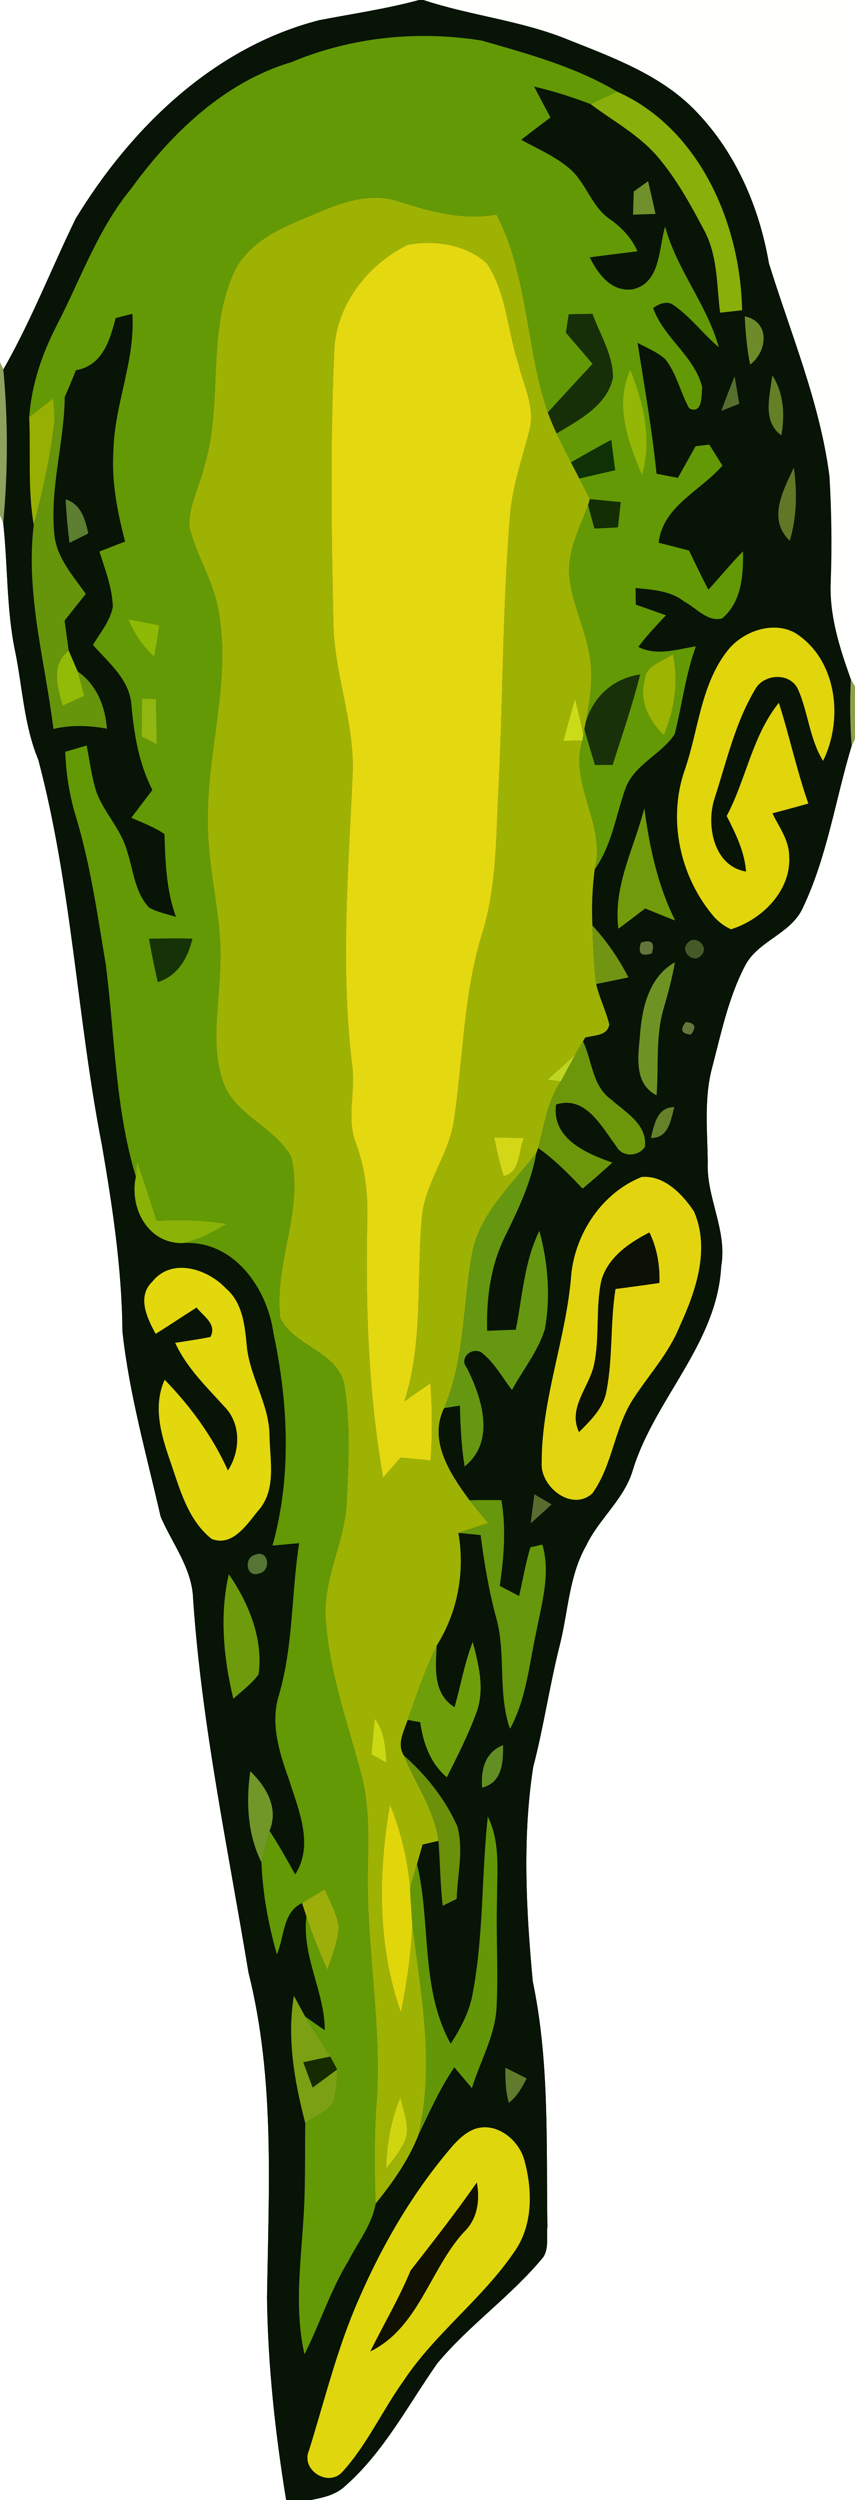 <?xml version="1.0" encoding="UTF-8" ?>
<!DOCTYPE svg PUBLIC "-//W3C//DTD SVG 1.1//EN" "http://www.w3.org/Graphics/SVG/1.1/DTD/svg11.dtd">
<svg width="131pt" height="383pt" viewBox="0 0 131 383" version="1.1" xmlns="http://www.w3.org/2000/svg">
<rect x="0" y="0" width="131" height="383" fill="#333333" stroke="none"/>
<g id="#ffffffff">
<path fill="#ffffff" opacity="1.00" d=" M 0.00 0.00 L 64.20 0.00 C 59.19 1.36 54.05 2.10 48.96 3.08 C 32.77 7.21 20.06 19.58 11.58 33.52 C 7.85 41.19 4.76 49.18 0.51 56.60 L 0.00 55.50 L 0.00 0.00 Z" />
<path fill="#ffffff" opacity="1.00" d=" M 0.00 78.89 L 0.49 80.12 C 1.21 86.63 0.97 93.24 2.30 99.69 C 3.45 105.27 3.66 111.07 5.87 116.40 C 11.01 135.76 11.80 155.91 15.63 175.52 C 17.25 184.94 18.68 194.43 18.76 204.00 C 19.81 213.62 22.47 222.94 24.61 232.34 C 26.38 236.50 29.46 240.28 29.59 245.00 C 30.91 264.26 34.93 283.18 38.07 302.18 C 42.16 318.46 41.16 335.39 40.91 352.01 C 41.04 362.40 42.17 372.75 43.84 383.00 L 0.00 383.00 L 0.00 78.89 Z" />
<path fill="#ffffff" opacity="1.00" d=" M 130.49 114.26 L 131.00 113.18 L 131.00 383.00 L 47.59 383.00 C 49.45 382.64 51.40 382.24 52.83 380.90 C 58.82 375.66 62.50 368.47 67.01 362.05 C 71.93 356.14 78.38 351.71 83.26 345.76 C 84.13 344.36 83.71 342.61 83.87 341.06 C 83.68 328.54 84.21 315.88 81.63 303.55 C 80.62 292.66 80.02 281.58 81.69 270.73 C 83.32 264.49 84.22 258.11 85.81 251.86 C 87.06 246.83 87.19 241.40 89.81 236.79 C 91.80 232.61 95.75 229.60 97.01 225.04 C 100.41 214.21 109.88 205.79 110.50 194.00 C 111.47 188.49 108.21 183.50 108.44 178.04 C 108.38 173.20 107.85 168.26 109.12 163.52 C 110.49 158.29 111.60 152.89 114.10 148.05 C 116.07 144.10 121.17 143.14 123.01 139.07 C 126.75 131.21 127.99 122.53 130.49 114.26 Z" />
</g>
<g id="#071406ff">
<path fill="#071406" opacity="1.00" d=" M 64.20 0.00 L 64.89 0.00 C 72.12 2.39 79.80 3.13 86.89 6.01 C 93.94 8.82 101.46 11.53 106.78 17.19 C 112.80 23.48 116.36 31.82 117.82 40.33 C 121.16 51.12 125.63 61.66 127.09 72.94 C 127.41 78.31 127.48 83.70 127.29 89.07 C 127.04 94.24 128.65 99.25 130.37 104.06 C 130.19 107.46 130.24 110.87 130.49 114.26 C 127.99 122.53 126.75 131.21 123.01 139.07 C 121.17 143.14 116.07 144.10 114.10 148.05 C 111.60 152.89 110.49 158.29 109.12 163.52 C 107.85 168.26 108.38 173.20 108.44 178.04 C 108.21 183.50 111.47 188.49 110.50 194.00 C 109.88 205.79 100.41 214.21 97.01 225.04 C 95.75 229.60 91.80 232.61 89.81 236.79 C 87.19 241.40 87.06 246.83 85.81 251.86 C 84.22 258.11 83.32 264.49 81.69 270.73 C 80.02 281.58 80.62 292.66 81.63 303.55 C 84.21 315.88 83.68 328.54 83.87 341.06 C 83.71 342.61 84.13 344.36 83.26 345.76 C 78.38 351.71 71.93 356.14 67.01 362.05 C 62.50 368.47 58.82 375.66 52.83 380.90 C 51.40 382.24 49.45 382.64 47.59 383.00 L 43.84 383.00 C 42.17 372.75 41.04 362.40 40.91 352.01 C 41.16 335.39 42.16 318.46 38.07 302.18 C 34.93 283.18 30.91 264.26 29.59 245.00 C 29.46 240.28 26.38 236.50 24.61 232.34 C 22.47 222.94 19.81 213.62 18.76 204.00 C 18.68 194.43 17.25 184.94 15.63 175.52 C 11.80 155.91 11.01 135.76 5.87 116.40 C 3.66 111.07 3.45 105.27 2.30 99.69 C 0.97 93.24 1.21 86.63 0.49 80.12 C 1.22 72.31 1.24 64.41 0.51 56.60 C 4.76 49.18 7.85 41.19 11.58 33.52 C 20.06 19.58 32.77 7.21 48.96 3.08 C 54.05 2.10 59.19 1.36 64.20 0.00 M 44.69 9.51 C 34.30 12.60 26.22 20.46 20.00 29.03 C 14.97 35.17 12.36 42.77 8.75 49.74 C 6.47 54.15 4.83 58.92 4.48 63.90 C 4.71 69.41 4.24 74.96 5.17 80.42 C 3.90 90.96 6.91 101.30 8.19 111.67 C 10.89 111.03 13.66 111.12 16.38 111.63 C 16.12 108.19 14.81 104.89 11.90 102.87 C 11.55 102.07 10.86 100.46 10.52 99.66 C 10.32 98.13 10.10 96.60 9.89 95.08 C 10.96 93.71 12.05 92.35 13.14 90.99 C 11.19 88.20 8.68 85.46 8.33 81.92 C 7.59 74.82 9.84 67.87 9.92 60.79 C 10.53 59.44 11.08 58.07 11.64 56.71 C 15.68 56.01 16.83 52.17 17.72 48.72 C 18.36 48.56 19.64 48.23 20.28 48.07 C 20.76 55.24 17.53 61.94 17.38 69.06 C 17.07 73.77 17.99 78.43 19.17 82.97 C 17.86 83.47 16.55 83.98 15.24 84.49 C 16.10 87.26 17.20 90.02 17.29 92.95 C 16.89 95.16 15.36 96.92 14.25 98.80 C 16.64 101.54 19.87 104.09 20.14 108.01 C 20.54 112.49 21.27 116.96 23.35 121.01 C 22.29 122.44 21.20 123.85 20.12 125.28 C 21.85 126.04 23.63 126.70 25.20 127.77 C 25.34 132.06 25.47 136.36 26.96 140.46 C 25.58 140.03 24.13 139.76 22.86 139.05 C 20.63 136.73 20.45 133.33 19.48 130.42 C 18.58 127.12 16.06 124.62 14.82 121.48 C 14.04 119.12 13.76 116.64 13.27 114.22 C 12.45 114.46 10.82 114.93 10.00 115.17 C 10.12 118.58 10.66 121.96 11.67 125.23 C 13.88 132.58 14.94 140.20 16.21 147.75 C 17.60 158.60 17.63 169.72 20.82 180.27 C 19.77 185.04 22.69 190.61 28.06 190.43 C 35.79 189.97 40.93 197.28 41.90 204.21 C 44.16 214.90 44.72 226.17 41.75 236.78 C 43.11 236.65 44.47 236.53 45.84 236.40 C 44.63 244.14 44.96 252.11 42.74 259.68 C 41.37 264.04 42.82 268.54 44.29 272.66 C 45.74 277.25 48.14 282.65 45.23 287.16 C 43.97 284.90 42.70 282.64 41.29 280.47 C 42.75 277.01 40.80 273.74 38.35 271.35 C 37.68 276.05 37.92 280.98 40.06 285.30 C 40.24 290.07 41.12 294.81 42.42 299.40 C 43.57 296.76 43.29 292.93 46.28 291.54 C 46.45 292.05 46.78 293.08 46.95 293.59 C 46.22 299.70 49.74 305.07 49.77 311.03 C 48.76 310.34 47.75 309.64 46.76 308.93 C 46.17 307.88 45.61 306.81 45.03 305.75 C 43.94 312.31 45.13 318.93 46.78 325.28 C 46.71 328.87 46.78 332.46 46.67 336.05 C 46.50 344.25 44.82 352.52 46.65 360.66 C 49.04 355.95 50.62 350.86 53.39 346.35 C 54.85 343.48 57.00 340.81 57.55 337.59 C 60.16 334.36 62.61 330.91 64.13 327.02 C 65.83 323.52 67.40 319.93 69.61 316.70 C 70.51 317.75 71.41 318.83 72.30 319.90 C 73.61 315.63 76.01 311.62 76.10 307.05 C 76.35 301.70 75.98 296.34 76.15 290.99 C 76.13 286.74 76.70 282.24 74.74 278.31 C 73.77 287.30 74.12 296.45 72.43 305.37 C 71.95 308.18 70.59 310.73 69.05 313.10 C 64.38 304.67 66.06 294.64 63.89 285.55 C 64.18 284.56 64.46 283.57 64.74 282.58 C 65.35 282.43 66.57 282.15 67.19 282.01 C 67.43 285.32 67.46 288.65 67.83 291.96 C 68.36 291.70 69.43 291.17 69.97 290.90 C 70.08 287.21 71.06 283.41 70.07 279.78 C 68.21 275.62 65.31 271.96 61.89 268.95 C 60.74 267.17 61.89 265.24 62.46 263.48 C 62.94 263.57 63.91 263.75 64.39 263.83 C 64.83 267.03 65.93 270.13 68.46 272.27 C 70.13 268.94 71.84 265.60 73.09 262.09 C 74.26 258.63 73.33 254.95 72.43 251.55 C 71.17 254.78 70.59 258.21 69.65 261.54 C 66.32 259.50 66.72 255.45 66.92 252.08 C 70.15 246.92 71.25 240.82 70.23 234.83 C 71.37 234.94 72.50 235.05 73.64 235.17 C 74.20 239.45 74.90 243.71 76.04 247.88 C 77.57 253.43 76.23 259.35 78.14 264.84 C 80.63 260.30 81.06 255.08 82.14 250.11 C 82.98 245.69 84.40 241.11 83.10 236.62 C 82.65 236.72 81.73 236.94 81.27 237.04 C 80.53 239.49 80.11 242.02 79.54 244.51 C 78.80 244.12 77.31 243.34 76.57 242.95 C 77.20 238.60 77.57 234.19 76.82 229.82 C 75.19 229.80 73.56 229.80 71.93 229.83 C 69.03 225.87 65.57 220.75 68.04 215.72 C 68.85 215.58 69.66 215.46 70.47 215.33 C 70.54 218.45 70.69 221.57 71.19 224.65 C 75.98 220.82 73.85 214.20 71.55 209.59 C 70.28 208.09 72.18 206.33 73.75 207.17 C 75.72 208.72 76.94 210.98 78.44 212.94 C 80.12 209.85 82.42 207.03 83.48 203.63 C 84.38 198.64 83.96 193.45 82.64 188.57 C 80.31 193.30 80.05 198.63 79.03 203.71 C 77.56 203.76 76.10 203.82 74.64 203.88 C 74.49 198.92 75.17 193.88 77.39 189.39 C 79.40 185.30 81.38 181.15 82.17 176.62 L 82.45 175.86 C 84.97 177.64 87.14 179.85 89.26 182.09 C 90.81 180.80 92.33 179.47 93.81 178.11 C 89.79 176.69 84.48 174.42 85.20 169.21 C 89.72 167.73 92.23 172.68 94.46 175.65 C 95.36 177.32 97.79 177.20 98.81 175.71 C 99.22 172.23 95.81 170.40 93.60 168.41 C 90.73 166.37 90.74 162.48 89.32 159.53 C 89.41 159.39 89.58 159.10 89.66 158.96 C 91.02 158.54 93.05 158.76 93.35 156.94 C 92.83 154.82 91.83 152.87 91.34 150.75 C 92.98 150.41 94.63 150.08 96.28 149.73 C 94.80 146.85 92.96 144.17 90.77 141.79 C 90.62 138.91 90.75 136.03 91.12 133.17 C 93.74 129.51 94.34 124.99 95.81 120.84 C 97.14 117.11 101.28 115.64 103.37 112.47 C 104.50 108.00 105.03 103.38 106.62 99.02 C 103.72 99.48 100.61 100.54 97.80 99.11 C 99.07 97.38 100.57 95.83 102.03 94.26 C 100.49 93.71 98.95 93.17 97.41 92.63 C 97.40 91.99 97.38 90.72 97.37 90.08 C 99.96 90.34 102.73 90.47 104.86 92.18 C 106.70 93.12 108.35 95.30 110.62 94.75 C 113.65 92.23 113.90 88.09 113.84 84.46 C 111.99 86.34 110.33 88.40 108.53 90.34 C 107.50 88.36 106.53 86.35 105.57 84.34 C 104.02 83.93 102.47 83.54 100.92 83.15 C 101.53 77.53 107.36 75.20 110.68 71.32 C 110.01 70.25 109.34 69.18 108.67 68.11 C 108.15 68.17 107.09 68.31 106.57 68.37 C 105.67 69.99 104.77 71.60 103.86 73.21 C 102.77 73.00 101.68 72.79 100.59 72.58 C 99.91 65.85 98.73 59.19 97.68 52.52 C 99.14 53.30 100.73 53.93 101.97 55.07 C 103.70 57.28 104.25 60.14 105.61 62.57 C 107.65 63.52 107.48 60.57 107.58 59.29 C 106.40 54.54 101.67 51.76 100.07 47.19 C 100.96 46.53 102.26 45.99 103.26 46.78 C 105.84 48.58 107.73 51.17 110.13 53.19 C 108.31 46.64 103.68 41.32 101.91 34.72 C 100.90 38.07 101.25 43.37 96.92 44.33 C 93.66 44.75 91.62 41.99 90.36 39.42 C 92.79 39.09 95.23 38.81 97.67 38.49 C 96.75 36.41 95.19 34.79 93.34 33.51 C 90.58 31.56 89.78 27.94 87.22 25.79 C 85.02 23.93 82.35 22.79 79.85 21.42 C 81.33 20.26 82.83 19.13 84.34 18.00 C 83.50 16.43 82.65 14.85 81.84 13.26 C 84.78 13.95 87.67 14.86 90.49 15.95 C 94.00 18.59 97.99 20.71 100.85 24.12 C 103.68 27.46 105.79 31.33 107.84 35.18 C 109.97 39.07 109.80 43.62 110.33 47.90 C 111.45 47.78 112.58 47.65 113.70 47.53 C 113.46 34.29 107.20 19.69 94.57 14.05 C 88.16 10.23 80.92 8.26 73.81 6.22 C 64.06 4.65 53.82 5.67 44.69 9.51 M 97.10 29.34 C 97.06 30.52 97.03 31.70 97.00 32.88 C 97.86 32.85 99.57 32.80 100.43 32.77 C 100.07 31.10 99.69 29.42 99.30 27.76 C 98.75 28.15 97.65 28.94 97.10 29.34 M 114.11 48.47 C 114.23 50.94 114.44 53.42 114.93 55.85 C 117.60 53.85 118.03 49.27 114.11 48.47 M 110.52 62.94 C 111.20 62.67 112.57 62.13 113.26 61.86 C 113.03 60.46 112.80 59.06 112.56 57.66 C 111.84 59.41 111.17 61.17 110.52 62.94 M 118.33 57.49 C 117.99 60.57 116.72 64.48 119.71 66.70 C 120.28 63.53 120.09 60.26 118.33 57.49 M 121.00 82.84 C 122.10 79.20 122.14 75.39 121.63 71.65 C 119.98 75.15 117.56 79.54 121.00 82.84 M 10.06 76.50 C 10.17 78.73 10.37 80.95 10.65 83.16 C 11.37 82.80 12.81 82.08 13.53 81.72 C 13.04 79.55 12.44 77.25 10.06 76.50 M 111.57 99.55 C 107.38 104.77 107.05 111.74 104.95 117.86 C 102.23 125.53 104.19 134.43 109.47 140.53 C 110.19 141.30 111.03 141.92 112.00 142.36 C 116.79 140.88 121.29 136.39 120.91 131.07 C 120.87 128.67 119.35 126.68 118.35 124.60 C 120.18 124.11 122.02 123.62 123.85 123.10 C 122.07 118.03 120.96 112.77 119.33 107.67 C 115.26 112.73 114.33 119.37 111.34 125.01 C 112.71 127.70 114.08 130.45 114.31 133.52 C 109.37 132.72 108.17 126.50 109.45 122.41 C 111.29 116.77 112.60 110.84 115.65 105.70 C 116.94 103.16 121.15 102.93 122.31 105.70 C 123.85 109.22 124.04 113.23 126.11 116.56 C 129.13 110.46 128.34 101.75 122.57 97.47 C 119.21 94.83 114.07 96.46 111.57 99.55 M 98.72 123.83 C 97.17 129.93 93.91 135.78 94.75 142.27 C 96.13 141.25 97.49 140.21 98.85 139.17 C 100.37 139.80 101.90 140.42 103.45 141.02 C 100.75 135.63 99.51 129.76 98.72 123.83 M 98.21 144.40 C 97.68 146.03 98.23 146.59 99.86 146.06 C 100.39 144.43 99.84 143.88 98.21 144.40 M 105.41 144.41 C 104.04 145.64 106.20 147.73 107.41 146.39 C 108.77 145.16 106.62 143.06 105.41 144.41 M 98.10 158.07 C 97.85 161.44 96.92 165.91 100.59 167.79 C 100.95 163.37 100.41 158.83 101.67 154.52 C 102.35 152.18 103.00 149.83 103.40 147.42 C 99.58 149.61 98.46 154.00 98.10 158.07 M 105.08 156.57 C 104.15 157.71 104.40 158.36 105.84 158.50 C 106.77 157.35 106.52 156.71 105.08 156.57 M 99.73 174.33 C 102.43 174.39 102.77 171.61 103.31 169.61 C 100.65 169.62 100.24 172.32 99.73 174.33 M 98.31 180.31 C 92.29 182.72 88.19 188.85 87.53 195.22 C 86.80 204.94 82.98 214.24 83.00 224.03 C 82.70 227.73 87.58 231.63 90.75 228.79 C 93.91 224.40 94.12 218.63 97.12 214.15 C 99.50 210.52 102.51 207.25 104.14 203.17 C 106.62 197.80 108.81 191.39 106.35 185.63 C 104.61 182.96 101.73 180.00 98.31 180.31 M 23.33 196.36 C 20.95 198.65 22.54 201.95 23.85 204.34 C 25.96 203.03 28.02 201.63 30.12 200.31 C 31.17 201.66 33.27 202.82 32.25 204.81 C 30.46 205.19 28.65 205.43 26.84 205.72 C 28.60 209.54 31.64 212.46 34.42 215.53 C 36.97 218.16 36.83 222.33 34.92 225.28 C 32.59 220.08 29.18 215.45 25.23 211.37 C 23.40 215.43 24.68 219.82 26.06 223.78 C 27.53 228.02 28.74 232.83 32.42 235.75 C 35.58 237.02 37.79 233.59 39.50 231.50 C 42.39 228.32 41.37 223.85 41.29 219.97 C 41.27 215.04 38.17 210.84 37.79 205.99 C 37.50 202.93 37.12 199.52 34.62 197.39 C 31.82 194.39 26.30 192.59 23.33 196.36 M 81.88 228.93 C 81.68 230.40 81.49 231.88 81.32 233.37 C 82.39 232.40 83.46 231.45 84.51 230.46 C 83.85 230.08 82.54 229.31 81.88 228.93 M 39.18 238.16 C 37.30 238.51 37.66 241.82 39.72 241.04 C 41.56 240.66 41.21 237.40 39.18 238.16 M 35.06 241.17 C 33.62 247.46 34.26 254.02 35.75 260.24 C 37.08 259.05 38.55 257.96 39.62 256.50 C 40.35 251.03 38.11 245.61 35.06 241.17 M 73.86 273.86 C 76.96 273.09 77.10 269.99 77.08 267.35 C 74.28 268.47 73.69 271.08 73.86 273.86 M 77.43 316.77 C 77.42 318.57 77.46 320.39 77.96 322.13 C 79.25 321.20 79.96 319.76 80.70 318.41 C 79.89 318.00 78.25 317.18 77.43 316.77 M 72.40 326.29 C 71.28 326.80 70.37 327.64 69.54 328.53 C 63.48 335.51 58.74 343.57 55.06 352.03 C 51.72 359.53 49.79 367.54 47.36 375.35 C 46.00 378.38 50.30 381.11 52.47 378.67 C 56.24 374.52 58.55 369.32 61.80 364.78 C 66.66 357.43 73.97 352.14 78.89 344.84 C 81.71 340.76 81.59 335.35 80.29 330.76 C 79.34 327.59 75.72 324.84 72.40 326.29 Z" />
</g>
<g id="#fffffeff">
<path fill="#fffffe" opacity="1.00" d=" M 64.89 0.00 L 131.00 0.00 L 131.00 105.19 L 130.37 104.06 C 128.65 99.25 127.04 94.24 127.29 89.07 C 127.48 83.70 127.41 78.31 127.09 72.94 C 125.63 61.66 121.16 51.12 117.82 40.33 C 116.36 31.82 112.80 23.48 106.78 17.19 C 101.46 11.53 93.94 8.82 86.89 6.01 C 79.80 3.13 72.12 2.39 64.89 0.00 Z" />
</g>
<g id="#639904ff">
<path fill="#639904" opacity="1.00" d=" M 44.69 9.51 C 53.82 5.67 64.06 4.65 73.81 6.22 C 80.92 8.26 88.16 10.23 94.57 14.05 C 93.19 14.65 91.84 15.30 90.49 15.95 C 87.67 14.86 84.78 13.95 81.84 13.26 C 82.65 14.85 83.50 16.43 84.34 18.00 C 82.83 19.13 81.33 20.26 79.85 21.42 C 82.35 22.79 85.02 23.93 87.22 25.79 C 89.78 27.94 90.58 31.56 93.34 33.51 C 95.19 34.79 96.75 36.41 97.67 38.49 C 95.23 38.81 92.79 39.09 90.36 39.42 C 91.62 41.99 93.66 44.75 96.92 44.33 C 101.25 43.37 100.90 38.07 101.91 34.72 C 103.68 41.32 108.31 46.64 110.13 53.19 C 107.73 51.17 105.84 48.58 103.26 46.78 C 102.26 45.99 100.96 46.53 100.07 47.19 C 101.67 51.76 106.40 54.54 107.58 59.29 C 107.48 60.57 107.65 63.52 105.61 62.57 C 104.25 60.14 103.70 57.28 101.97 55.07 C 100.73 53.93 99.14 53.30 97.68 52.52 C 98.73 59.19 99.91 65.85 100.59 72.58 C 101.68 72.79 102.77 73.00 103.86 73.21 C 104.77 71.60 105.67 69.99 106.57 68.37 C 107.09 68.31 108.15 68.17 108.67 68.11 C 109.34 69.18 110.01 70.25 110.68 71.32 C 107.36 75.20 101.53 77.53 100.92 83.15 C 102.47 83.54 104.02 83.93 105.57 84.34 C 106.53 86.35 107.50 88.36 108.53 90.34 C 110.33 88.40 111.99 86.34 113.84 84.46 C 113.90 88.09 113.65 92.23 110.62 94.75 C 108.35 95.30 106.70 93.12 104.86 92.18 C 102.73 90.47 99.96 90.34 97.37 90.08 C 97.38 90.72 97.40 91.99 97.41 92.63 C 98.95 93.17 100.49 93.71 102.03 94.26 C 100.57 95.83 99.07 97.38 97.80 99.11 C 100.61 100.54 103.72 99.48 106.62 99.02 C 105.03 103.38 104.50 108.00 103.37 112.47 C 101.28 115.64 97.14 117.11 95.81 120.84 C 94.34 124.99 93.74 129.51 91.12 133.17 C 92.90 126.32 87.16 120.22 89.22 113.45 L 89.37 112.56 L 89.54 111.67 C 90.04 113.52 90.61 115.35 91.16 117.19 C 91.83 117.19 93.18 117.18 93.86 117.18 C 95.33 112.58 96.90 108.01 98.08 103.33 C 93.93 103.93 90.81 106.79 89.71 110.81 C 90.30 107.63 90.87 104.38 90.45 101.15 C 89.87 96.65 87.57 92.54 87.19 88.00 C 87.00 84.22 88.85 80.79 90.11 77.34 C 90.41 78.55 90.74 79.76 91.08 80.97 C 92.28 80.91 93.48 80.85 94.68 80.79 C 94.82 79.50 94.96 78.22 95.10 76.93 C 93.53 76.77 91.95 76.62 90.38 76.47 C 89.84 75.41 89.30 74.35 88.76 73.30 C 90.59 72.88 92.42 72.45 94.25 72.03 C 94.05 70.48 93.85 68.94 93.65 67.39 C 91.58 68.50 89.52 69.65 87.49 70.84 C 86.73 69.37 85.97 67.90 85.28 66.40 C 88.72 64.32 93.04 62.14 93.92 57.81 C 93.90 54.33 91.94 51.26 90.77 48.08 C 89.56 48.10 88.35 48.12 87.14 48.15 C 87.03 48.86 86.81 50.26 86.71 50.97 C 88.07 52.56 89.44 54.14 90.79 55.74 C 88.50 58.22 86.20 60.70 83.93 63.20 C 80.54 53.28 80.96 42.33 76.07 32.87 C 70.97 33.80 65.96 32.44 61.14 30.88 C 55.58 29.01 50.13 32.04 45.11 34.10 C 41.14 35.79 37.10 38.28 35.51 42.52 C 31.72 51.74 34.18 62.08 31.28 71.52 C 30.56 74.57 28.91 77.50 29.01 80.69 C 30.07 85.11 32.74 89.00 33.47 93.53 C 35.50 104.39 31.62 115.14 31.86 126.00 C 31.77 133.38 34.13 140.56 33.74 147.95 C 33.66 153.87 32.19 160.03 34.20 165.78 C 36.06 170.94 42.15 172.63 44.64 177.27 C 46.54 185.53 41.96 193.62 42.94 201.89 C 45.00 206.27 51.77 207.01 52.77 212.17 C 53.70 218.09 53.43 224.13 53.13 230.09 C 52.87 236.19 49.49 241.77 49.91 247.95 C 50.41 256.10 53.24 263.84 55.32 271.67 C 56.60 276.33 56.46 281.19 56.36 285.97 C 56.07 297.98 58.53 309.92 57.72 321.94 C 57.32 327.15 57.37 332.37 57.55 337.59 C 57.00 340.81 54.85 343.48 53.39 346.35 C 50.62 350.86 49.04 355.95 46.65 360.66 C 44.82 352.52 46.50 344.25 46.67 336.05 C 46.78 332.46 46.71 328.87 46.78 325.28 C 48.32 323.96 51.08 323.37 51.33 321.04 C 51.59 319.72 51.65 318.37 51.65 317.03 C 51.39 316.54 50.86 315.55 50.60 315.06 C 49.36 312.99 47.94 311.03 46.76 308.93 C 47.75 309.64 48.76 310.34 49.77 311.03 C 49.74 305.07 46.22 299.70 46.95 293.59 C 47.87 296.38 48.97 299.10 50.16 301.79 C 50.86 299.58 51.82 297.38 51.91 295.04 C 51.51 293.06 50.56 291.27 49.75 289.44 C 48.59 290.13 47.43 290.83 46.28 291.54 C 43.29 292.93 43.57 296.76 42.42 299.40 C 41.12 294.81 40.24 290.07 40.06 285.30 C 40.43 283.67 40.88 282.08 41.29 280.47 C 42.70 282.64 43.97 284.90 45.23 287.16 C 48.14 282.65 45.74 277.25 44.29 272.66 C 42.82 268.54 41.37 264.04 42.74 259.68 C 44.96 252.11 44.63 244.14 45.84 236.40 C 44.47 236.53 43.11 236.65 41.75 236.78 C 44.72 226.17 44.16 214.90 41.90 204.21 C 40.93 197.28 35.79 189.97 28.06 190.43 C 30.46 189.91 32.65 188.76 34.73 187.49 C 31.18 186.96 27.59 186.79 24.01 187.03 C 23.03 183.98 22.03 180.94 20.99 177.91 C 20.95 178.50 20.87 179.68 20.82 180.27 C 17.63 169.72 17.60 158.60 16.21 147.75 C 14.94 140.20 13.88 132.58 11.67 125.23 C 10.66 121.96 10.12 118.58 10.00 115.17 C 10.82 114.93 12.45 114.46 13.27 114.22 C 13.76 116.64 14.04 119.12 14.82 121.48 C 16.06 124.62 18.58 127.12 19.48 130.42 C 20.45 133.33 20.63 136.73 22.86 139.05 C 24.13 139.76 25.58 140.03 26.96 140.46 C 25.47 136.36 25.34 132.06 25.20 127.77 C 23.63 126.70 21.85 126.04 20.12 125.28 C 21.20 123.85 22.29 122.44 23.35 121.01 C 21.27 116.96 20.54 112.49 20.14 108.01 C 19.87 104.09 16.64 101.54 14.25 98.80 C 15.36 96.92 16.89 95.16 17.29 92.95 C 17.20 90.02 16.10 87.26 15.24 84.49 C 16.55 83.98 17.86 83.47 19.17 82.97 C 17.99 78.43 17.07 73.77 17.38 69.06 C 17.53 61.94 20.76 55.24 20.28 48.07 C 19.64 48.23 18.36 48.56 17.72 48.72 C 16.83 52.17 15.68 56.01 11.64 56.71 C 11.08 58.07 10.53 59.44 9.92 60.79 C 9.40 61.96 8.86 63.13 8.37 64.32 C 8.32 63.49 8.22 61.84 8.17 61.02 C 6.94 61.98 5.71 62.94 4.48 63.90 C 4.83 58.92 6.47 54.15 8.75 49.74 C 12.36 42.77 14.97 35.17 20.00 29.03 C 26.22 20.46 34.30 12.60 44.69 9.51 M 98.37 72.80 C 99.96 67.37 98.62 61.75 96.58 56.64 C 94.11 61.94 96.21 67.79 98.37 72.80 M 19.67 94.89 C 20.57 97.07 21.89 99.03 23.64 100.62 C 23.91 99.01 24.17 97.40 24.42 95.79 C 22.83 95.49 21.25 95.17 19.67 94.89 M 98.80 104.11 C 97.87 107.34 99.43 110.43 101.72 112.64 C 103.34 108.70 104.00 104.43 103.09 100.23 C 101.55 101.36 98.95 101.83 98.80 104.11 M 21.77 107.01 C 21.75 108.95 21.72 110.89 21.70 112.83 C 22.29 113.13 23.45 113.73 24.04 114.03 C 23.99 111.72 23.94 109.41 23.89 107.10 C 23.36 107.08 22.30 107.03 21.77 107.01 M 22.83 143.82 C 23.22 146.05 23.68 148.26 24.18 150.46 C 27.25 149.47 28.77 146.79 29.48 143.80 C 27.26 143.74 25.04 143.76 22.83 143.82 Z" />
</g>
<g id="#89af0aff">
<path fill="#89af0a" opacity="1.00" d=" M 94.57 14.05 C 107.20 19.69 113.46 34.29 113.70 47.53 C 112.58 47.65 111.45 47.78 110.33 47.90 C 109.80 43.62 109.97 39.07 107.84 35.18 C 105.79 31.33 103.68 27.46 100.85 24.12 C 97.99 20.71 94.00 18.59 90.49 15.95 C 91.84 15.30 93.19 14.65 94.57 14.05 Z" />
</g>
<g id="#70902bff">
<path fill="#70902b" opacity="1.00" d=" M 97.10 29.34 C 97.65 28.94 98.75 28.15 99.30 27.76 C 99.69 29.42 100.07 31.10 100.43 32.77 C 99.57 32.80 97.86 32.85 97.00 32.88 C 97.03 31.70 97.06 30.52 97.10 29.34 Z" />
</g>
<g id="#9eb204ff">
<path fill="#9eb204" opacity="1.00" d=" M 45.11 34.10 C 50.13 32.04 55.58 29.01 61.14 30.88 C 65.96 32.44 70.97 33.80 76.07 32.87 C 80.96 42.33 80.54 53.28 83.93 63.20 C 84.35 64.28 84.79 65.35 85.28 66.40 C 85.97 67.90 86.73 69.37 87.49 70.84 C 87.81 71.46 88.44 72.69 88.76 73.30 C 89.30 74.35 89.84 75.41 90.38 76.47 L 90.11 77.34 C 88.85 80.79 87.00 84.22 87.19 88.00 C 87.57 92.54 89.87 96.65 90.45 101.15 C 90.87 104.38 90.30 107.63 89.71 110.81 L 89.54 111.67 L 89.37 112.56 C 89.00 110.71 88.55 108.87 88.10 107.04 C 87.49 109.19 86.90 111.35 86.31 113.51 C 87.04 113.49 88.49 113.46 89.22 113.45 C 87.16 120.22 92.90 126.32 91.12 133.17 C 90.75 136.03 90.62 138.91 90.77 141.79 C 90.86 144.78 90.96 147.77 91.34 150.75 C 91.83 152.87 92.83 154.82 93.35 156.94 C 93.05 158.76 91.02 158.54 89.66 158.96 C 89.58 159.10 89.41 159.39 89.32 159.53 C 89.02 160.05 88.42 161.08 88.12 161.59 C 86.73 162.89 85.30 164.14 83.87 165.40 C 84.38 165.47 85.41 165.60 85.92 165.67 C 83.85 168.71 83.39 172.39 82.45 175.86 L 82.17 176.62 C 78.47 181.53 73.38 185.90 72.29 192.27 C 70.89 200.09 71.22 208.28 68.04 215.72 C 65.57 220.75 69.03 225.87 71.93 229.83 C 72.88 231.01 73.84 232.17 74.81 233.34 C 73.28 233.83 71.75 234.33 70.23 234.83 C 71.25 240.82 70.15 246.92 66.92 252.08 C 65.14 255.76 63.83 259.64 62.46 263.48 C 61.89 265.24 60.74 267.17 61.89 268.95 C 63.65 273.30 66.56 277.26 67.19 282.01 C 66.57 282.15 65.35 282.43 64.74 282.58 C 64.46 283.57 64.18 284.56 63.89 285.55 C 63.51 286.79 63.16 288.03 62.83 289.29 C 62.47 284.87 61.41 280.54 59.75 276.43 C 57.94 286.99 57.80 298.08 61.43 308.30 C 62.31 303.82 63.02 299.30 63.17 294.74 C 64.51 305.40 66.61 316.35 64.13 327.02 C 62.61 330.91 60.16 334.36 57.55 337.59 C 57.37 332.37 57.32 327.15 57.72 321.94 C 58.53 309.92 56.07 297.98 56.36 285.97 C 56.46 281.19 56.60 276.33 55.32 271.67 C 53.24 263.84 50.41 256.10 49.91 247.95 C 49.49 241.77 52.87 236.19 53.13 230.09 C 53.43 224.13 53.70 218.09 52.77 212.17 C 51.77 207.01 45.00 206.27 42.94 201.89 C 41.96 193.62 46.54 185.53 44.64 177.27 C 42.15 172.63 36.06 170.94 34.20 165.78 C 32.19 160.03 33.66 153.87 33.74 147.95 C 34.13 140.56 31.77 133.38 31.86 126.00 C 31.62 115.14 35.50 104.39 33.47 93.53 C 32.74 89.00 30.07 85.11 29.01 80.69 C 28.91 77.50 30.56 74.57 31.28 71.52 C 34.18 62.08 31.72 51.74 35.51 42.52 C 37.10 38.28 41.14 35.79 45.11 34.10 M 62.46 37.51 C 56.27 40.53 51.34 46.92 51.20 53.98 C 50.60 67.66 50.77 81.36 51.07 95.05 C 51.10 103.15 54.47 110.86 54.01 119.00 C 53.35 133.68 52.17 148.45 53.94 163.10 C 54.55 167.15 52.98 171.36 54.58 175.28 C 55.96 179.02 56.39 183.02 56.27 187.00 C 55.99 200.16 56.44 213.39 58.70 226.38 C 59.60 225.35 60.49 224.32 61.38 223.29 C 62.91 223.44 64.44 223.59 65.98 223.74 C 66.24 219.80 66.24 215.85 65.94 211.91 C 64.61 212.82 63.29 213.74 61.97 214.67 C 64.92 205.40 63.76 195.57 64.68 186.02 C 65.35 180.93 68.81 176.73 69.55 171.64 C 70.98 162.06 71.01 152.21 73.91 142.89 C 76.00 136.13 75.99 129.00 76.32 122.01 C 77.08 107.68 76.97 93.31 78.14 79.00 C 78.48 74.56 79.99 70.35 81.08 66.06 C 82.11 62.48 80.18 59.00 79.38 55.58 C 77.74 50.55 77.60 44.91 74.63 40.40 C 71.50 37.46 66.55 36.71 62.46 37.51 M 75.70 174.24 C 76.12 176.23 76.53 178.23 77.16 180.17 C 79.77 179.67 79.40 176.30 80.28 174.35 C 78.75 174.30 77.23 174.27 75.70 174.24 M 57.41 263.25 C 57.22 265.08 57.06 266.92 56.91 268.76 C 57.48 269.09 58.63 269.73 59.21 270.06 C 59.06 267.69 58.91 265.21 57.41 263.25 M 61.34 321.29 C 59.92 324.77 59.21 328.49 59.18 332.24 C 60.23 330.84 61.39 329.48 62.09 327.85 C 62.85 325.66 61.80 323.42 61.34 321.29 Z" />
</g>
<g id="#e4d810ff">
<path fill="#e4d810" opacity="1.00" d=" M 62.46 37.51 C 66.55 36.71 71.50 37.46 74.63 40.40 C 77.60 44.91 77.74 50.55 79.38 55.58 C 80.18 59.00 82.11 62.48 81.08 66.06 C 79.99 70.35 78.48 74.56 78.14 79.00 C 76.97 93.31 77.08 107.68 76.32 122.01 C 75.99 129.00 76.00 136.13 73.91 142.89 C 71.01 152.21 70.98 162.06 69.55 171.64 C 68.81 176.73 65.35 180.93 64.68 186.02 C 63.76 195.57 64.92 205.40 61.97 214.67 C 63.29 213.74 64.61 212.82 65.94 211.91 C 66.24 215.85 66.24 219.80 65.98 223.74 C 64.44 223.59 62.91 223.44 61.38 223.29 C 60.49 224.32 59.60 225.35 58.70 226.38 C 56.44 213.39 55.99 200.16 56.27 187.00 C 56.39 183.02 55.96 179.02 54.58 175.28 C 52.98 171.36 54.55 167.15 53.94 163.10 C 52.17 148.45 53.35 133.68 54.01 119.00 C 54.47 110.86 51.10 103.15 51.07 95.05 C 50.77 81.36 50.60 67.66 51.20 53.98 C 51.34 46.92 56.27 40.53 62.46 37.51 Z" />
</g>
<g id="#172f08ff">
<path fill="#172f08" opacity="1.00" d=" M 87.14 48.15 C 88.35 48.12 89.56 48.10 90.77 48.08 C 91.94 51.26 93.90 54.33 93.92 57.81 C 93.04 62.14 88.72 64.32 85.28 66.40 C 84.79 65.35 84.35 64.28 83.93 63.20 C 86.20 60.70 88.50 58.22 90.79 55.74 C 89.44 54.14 88.07 52.56 86.71 50.97 C 86.81 50.26 87.03 48.86 87.14 48.15 Z" />
</g>
<g id="#6e8b2aff">
<path fill="#6e8b2a" opacity="1.00" d=" M 114.11 48.47 C 118.03 49.27 117.60 53.85 114.93 55.85 C 114.44 53.42 114.23 50.94 114.11 48.47 Z" />
</g>
<g id="#8ea25eff">
<path fill="#8ea25e" opacity="1.00" d=" M 0.00 55.50 L 0.51 56.60 C 1.24 64.41 1.22 72.31 0.49 80.12 L 0.00 78.89 L 0.00 55.50 Z" />
</g>
<g id="#94b705ff">
<path fill="#94b705" opacity="1.00" d=" M 98.37 72.80 C 96.21 67.79 94.11 61.94 96.58 56.64 C 98.62 61.75 99.96 67.37 98.37 72.80 Z" />
</g>
<g id="#566e2eff">
<path fill="#566e2e" opacity="1.00" d=" M 110.52 62.94 C 111.17 61.17 111.84 59.41 112.56 57.66 C 112.80 59.06 113.03 60.46 113.26 61.86 C 112.57 62.13 111.20 62.67 110.52 62.94 Z" />
</g>
<g id="#638027ff">
<path fill="#638027" opacity="1.00" d=" M 118.33 57.49 C 120.09 60.26 120.28 63.53 119.71 66.70 C 116.72 64.48 117.99 60.57 118.33 57.49 Z" />
</g>
<g id="#97af02ff">
<path fill="#97af02" opacity="1.00" d=" M 4.48 63.90 C 5.71 62.94 6.94 61.98 8.17 61.02 C 8.22 61.84 8.32 63.49 8.37 64.32 C 7.78 69.77 6.57 75.13 5.17 80.42 C 4.24 74.96 4.71 69.41 4.48 63.90 Z" />
</g>
<g id="#66940bff">
<path fill="#66940b" opacity="1.00" d=" M 8.37 64.32 C 8.86 63.13 9.40 61.96 9.92 60.79 C 9.84 67.87 7.59 74.82 8.33 81.92 C 8.68 85.46 11.19 88.20 13.14 90.99 C 12.05 92.35 10.96 93.71 9.89 95.08 C 10.10 96.60 10.32 98.13 10.52 99.66 C 7.76 101.86 8.78 105.21 9.59 108.11 C 10.70 107.61 11.80 107.11 12.91 106.61 C 12.58 105.36 12.26 104.11 11.90 102.87 C 14.81 104.89 16.12 108.19 16.38 111.63 C 13.66 111.12 10.89 111.03 8.19 111.67 C 6.91 101.30 3.90 90.96 5.17 80.42 C 6.57 75.13 7.78 69.77 8.37 64.32 Z" />
</g>
<g id="#0e3206ff">
<path fill="#0e3206" opacity="1.00" d=" M 87.49 70.84 C 89.52 69.65 91.58 68.50 93.65 67.39 C 93.85 68.94 94.05 70.48 94.25 72.03 C 92.42 72.45 90.59 72.88 88.76 73.30 C 88.44 72.69 87.81 71.46 87.49 70.84 Z" />
</g>
<g id="#607826ff">
<path fill="#607826" opacity="1.00" d=" M 121.00 82.84 C 117.56 79.54 119.98 75.15 121.63 71.65 C 122.14 75.39 122.10 79.20 121.00 82.84 Z" />
</g>
<g id="#5c7f31ff">
<path fill="#5c7f31" opacity="1.00" d=" M 10.06 76.50 C 12.44 77.25 13.04 79.55 13.53 81.72 C 12.81 82.08 11.37 82.80 10.65 83.16 C 10.37 80.95 10.17 78.73 10.06 76.50 Z" />
</g>
<g id="#132e03ff">
<path fill="#132e03" opacity="1.00" d=" M 90.38 76.47 C 91.95 76.62 93.53 76.77 95.10 76.93 C 94.96 78.22 94.82 79.50 94.68 80.79 C 93.48 80.85 92.28 80.91 91.08 80.97 C 90.74 79.76 90.41 78.55 90.11 77.34 L 90.38 76.47 Z" />
</g>
<g id="#8eb905ff">
<path fill="#8eb905" opacity="1.00" d=" M 19.67 94.89 C 21.25 95.17 22.83 95.49 24.42 95.79 C 24.17 97.40 23.91 99.01 23.64 100.62 C 21.89 99.03 20.57 97.07 19.67 94.89 Z" />
</g>
<g id="#e1d50cff">
<path fill="#e1d50c" opacity="1.00" d=" M 111.57 99.55 C 114.07 96.46 119.21 94.83 122.57 97.47 C 128.34 101.75 129.13 110.46 126.11 116.56 C 124.04 113.23 123.85 109.22 122.31 105.70 C 121.15 102.93 116.94 103.16 115.65 105.70 C 112.60 110.84 111.29 116.77 109.45 122.41 C 108.17 126.50 109.37 132.72 114.31 133.52 C 114.08 130.45 112.71 127.70 111.34 125.01 C 114.33 119.37 115.26 112.73 119.33 107.67 C 120.96 112.77 122.07 118.03 123.85 123.10 C 122.02 123.62 120.18 124.11 118.35 124.60 C 119.35 126.68 120.87 128.67 120.91 131.07 C 121.29 136.39 116.79 140.88 112.00 142.36 C 111.03 141.92 110.19 141.30 109.47 140.53 C 104.19 134.43 102.23 125.53 104.95 117.86 C 107.05 111.74 107.38 104.77 111.57 99.55 Z" />
</g>
<g id="#91bb07ff">
<path fill="#91bb07" opacity="1.00" d=" M 9.59 108.11 C 8.78 105.21 7.76 101.86 10.52 99.66 C 10.86 100.46 11.55 102.07 11.90 102.87 C 12.26 104.11 12.58 105.36 12.91 106.61 C 11.80 107.11 10.70 107.61 9.59 108.11 Z" />
</g>
<g id="#9eb402ff">
<path fill="#9eb402" opacity="1.00" d=" M 98.80 104.11 C 98.95 101.83 101.55 101.36 103.09 100.23 C 104.00 104.43 103.34 108.70 101.72 112.64 C 99.43 110.43 97.87 107.34 98.80 104.11 Z" />
</g>
<g id="#193108ff">
<path fill="#193108" opacity="1.00" d=" M 89.71 110.81 C 90.81 106.79 93.93 103.93 98.08 103.33 C 96.90 108.01 95.33 112.58 93.86 117.18 C 93.18 117.18 91.83 117.19 91.16 117.19 C 90.61 115.35 90.04 113.52 89.54 111.67 L 89.71 110.81 Z" />
</g>
<g id="#8e9f49ff">
<path fill="#8e9f49" opacity="1.00" d=" M 130.37 104.06 L 131.00 105.19 L 131.00 113.18 L 130.49 114.26 C 130.24 110.87 130.19 107.46 130.37 104.06 Z" />
</g>
<g id="#91b710ff">
<path fill="#91b710" opacity="1.00" d=" M 21.77 107.01 C 22.30 107.03 23.36 107.08 23.89 107.10 C 23.94 109.41 23.99 111.72 24.04 114.03 C 23.45 113.73 22.29 113.13 21.70 112.83 C 21.72 110.89 21.75 108.95 21.77 107.01 Z" />
</g>
<g id="#ccdb17ff">
<path fill="#ccdb17" opacity="1.00" d=" M 86.31 113.51 C 86.90 111.35 87.49 109.19 88.10 107.04 C 88.55 108.87 89.00 110.71 89.37 112.56 L 89.22 113.45 C 88.49 113.46 87.04 113.49 86.31 113.51 Z" />
</g>
<g id="#729b0bff">
<path fill="#729b0b" opacity="1.00" d=" M 98.72 123.83 C 99.51 129.76 100.75 135.63 103.45 141.02 C 101.90 140.42 100.37 139.80 98.85 139.17 C 97.49 140.21 96.13 141.25 94.75 142.27 C 93.91 135.78 97.17 129.93 98.72 123.83 Z" />
</g>
<g id="#729413ff">
<path fill="#729413" opacity="1.00" d=" M 90.77 141.79 C 92.96 144.17 94.80 146.85 96.28 149.73 C 94.63 150.08 92.98 150.41 91.34 150.75 C 90.96 147.77 90.86 144.78 90.77 141.79 Z" />
</g>
<g id="#163307ff">
<path fill="#163307" opacity="1.00" d=" M 22.83 143.82 C 25.04 143.76 27.26 143.74 29.48 143.80 C 28.77 146.79 27.25 149.47 24.18 150.46 C 23.68 148.26 23.22 146.05 22.83 143.82 Z" />
</g>
<g id="#647639ff">
<path fill="#647639" opacity="1.00" d=" M 98.21 144.40 C 99.84 143.88 100.39 144.43 99.86 146.06 C 98.23 146.59 97.68 146.03 98.21 144.40 Z" />
</g>
<g id="#455928ff">
<path fill="#455928" opacity="1.00" d=" M 105.41 144.41 C 106.62 143.06 108.77 145.16 107.41 146.39 C 106.20 147.73 104.04 145.64 105.41 144.41 Z" />
</g>
<g id="#6e9324ff">
<path fill="#6e9324" opacity="1.00" d=" M 98.10 158.07 C 98.46 154.00 99.58 149.61 103.40 147.42 C 103.00 149.83 102.35 152.18 101.67 154.52 C 100.41 158.83 100.95 163.37 100.59 167.79 C 96.92 165.91 97.85 161.44 98.10 158.07 Z" />
</g>
<g id="#64773bff">
<path fill="#64773b" opacity="1.00" d=" M 105.08 156.57 C 106.52 156.71 106.77 157.35 105.84 158.50 C 104.40 158.36 104.15 157.71 105.08 156.57 Z" />
</g>
<g id="#6d970aff">
<path fill="#6d970a" opacity="1.00" d=" M 89.32 159.53 C 90.74 162.48 90.73 166.37 93.60 168.41 C 95.81 170.40 99.22 172.23 98.81 175.71 C 97.79 177.20 95.36 177.32 94.46 175.65 C 92.23 172.68 89.72 167.73 85.20 169.21 C 84.48 174.42 89.79 176.69 93.81 178.11 C 92.33 179.47 90.81 180.80 89.26 182.09 C 87.14 179.85 84.97 177.64 82.45 175.86 C 83.39 172.39 83.85 168.71 85.92 165.67 C 86.66 164.31 87.37 162.94 88.12 161.59 C 88.42 161.08 89.02 160.05 89.32 159.53 Z" />
</g>
<g id="#bed622ff">
<path fill="#bed622" opacity="1.00" d=" M 83.87 165.40 C 85.30 164.14 86.73 162.89 88.12 161.59 C 87.37 162.94 86.66 164.31 85.92 165.67 C 85.41 165.60 84.38 165.47 83.87 165.40 Z" />
</g>
<g id="#65812aff">
<path fill="#65812a" opacity="1.00" d=" M 99.73 174.33 C 100.24 172.32 100.65 169.62 103.31 169.61 C 102.77 171.61 102.43 174.39 99.73 174.33 Z" />
</g>
<g id="#d4d715ff">
<path fill="#d4d715" opacity="1.00" d=" M 75.70 174.24 C 77.23 174.27 78.75 174.30 80.28 174.35 C 79.40 176.30 79.77 179.67 77.16 180.17 C 76.53 178.23 76.12 176.23 75.70 174.24 Z" />
</g>
<g id="#659711ff">
<path fill="#659711" opacity="1.00" d=" M 72.29 192.27 C 73.38 185.90 78.47 181.53 82.17 176.62 C 81.38 181.15 79.40 185.30 77.39 189.39 C 75.17 193.88 74.49 198.92 74.64 203.88 C 76.10 203.82 77.56 203.76 79.03 203.71 C 80.05 198.63 80.31 193.30 82.64 188.57 C 83.96 193.45 84.38 198.64 83.48 203.63 C 82.42 207.03 80.12 209.85 78.44 212.94 C 76.94 210.98 75.72 208.72 73.75 207.17 C 72.18 206.33 70.28 208.09 71.55 209.59 C 73.85 214.20 75.98 220.82 71.19 224.65 C 70.69 221.57 70.54 218.45 70.47 215.33 C 69.66 215.46 68.85 215.58 68.04 215.72 C 71.22 208.28 70.89 200.09 72.29 192.27 Z" />
</g>
<g id="#8ab207ff">
<path fill="#8ab207" opacity="1.00" d=" M 20.82 180.27 C 20.87 179.68 20.95 178.50 20.99 177.91 C 22.03 180.94 23.03 183.98 24.01 187.03 C 27.59 186.79 31.18 186.96 34.73 187.49 C 32.65 188.76 30.46 189.91 28.06 190.43 C 22.69 190.61 19.77 185.04 20.82 180.27 Z" />
</g>
<g id="#e2d510ff">
<path fill="#e2d510" opacity="1.00" d=" M 98.31 180.31 C 101.73 180.00 104.61 182.96 106.35 185.63 C 108.81 191.39 106.62 197.80 104.14 203.17 C 102.51 207.25 99.50 210.52 97.12 214.15 C 94.12 218.63 93.91 224.40 90.75 228.79 C 87.58 231.63 82.70 227.73 83.00 224.03 C 82.98 214.24 86.80 204.94 87.53 195.22 C 88.19 188.85 92.29 182.72 98.31 180.31 M 92.14 196.17 C 91.23 200.43 91.92 204.86 91.01 209.12 C 90.25 212.56 86.96 215.71 88.72 219.39 C 90.51 217.57 92.51 215.67 92.93 213.02 C 93.91 207.89 93.48 202.62 94.30 197.47 C 96.54 197.16 98.79 196.88 101.03 196.54 C 101.12 193.87 100.67 191.23 99.50 188.81 C 96.39 190.40 93.15 192.62 92.14 196.17 Z" />
</g>
<g id="#0b1104ff">
<path fill="#0b1104" opacity="1.00" d=" M 92.14 196.17 C 93.15 192.62 96.39 190.40 99.50 188.81 C 100.67 191.23 101.12 193.87 101.03 196.54 C 98.79 196.88 96.54 197.16 94.30 197.47 C 93.48 202.62 93.91 207.89 92.93 213.02 C 92.51 215.67 90.51 217.57 88.72 219.39 C 86.96 215.71 90.25 212.56 91.01 209.12 C 91.92 204.86 91.23 200.43 92.14 196.17 Z" />
</g>
<g id="#e3d70eff">
<path fill="#e3d70e" opacity="1.00" d=" M 23.33 196.36 C 26.30 192.59 31.82 194.39 34.62 197.39 C 37.12 199.52 37.50 202.93 37.79 205.99 C 38.17 210.84 41.27 215.04 41.29 219.97 C 41.37 223.85 42.39 228.32 39.50 231.50 C 37.79 233.59 35.58 237.02 32.42 235.75 C 28.74 232.83 27.53 228.02 26.06 223.78 C 24.68 219.82 23.40 215.43 25.23 211.37 C 29.18 215.45 32.59 220.08 34.92 225.28 C 36.83 222.33 36.97 218.16 34.42 215.53 C 31.64 212.46 28.60 209.54 26.84 205.72 C 28.65 205.43 30.46 205.19 32.25 204.81 C 33.27 202.82 31.17 201.66 30.12 200.31 C 28.02 201.63 25.96 203.03 23.85 204.34 C 22.54 201.95 20.95 198.65 23.33 196.36 Z" />
</g>
<g id="#5a6b30ff">
<path fill="#5a6b30" opacity="1.00" d=" M 81.88 228.93 C 82.54 229.31 83.85 230.08 84.51 230.46 C 83.46 231.45 82.39 232.40 81.32 233.37 C 81.49 231.88 81.68 230.40 81.88 228.93 Z" />
</g>
<g id="#66970cff">
<path fill="#66970c" opacity="1.00" d=" M 71.93 229.83 C 73.56 229.80 75.19 229.80 76.82 229.82 C 77.57 234.19 77.20 238.60 76.57 242.95 C 77.31 243.34 78.80 244.12 79.54 244.51 C 80.11 242.02 80.53 239.49 81.27 237.04 C 81.73 236.94 82.65 236.72 83.10 236.62 C 84.40 241.11 82.98 245.69 82.14 250.11 C 81.06 255.08 80.63 260.30 78.14 264.84 C 76.23 259.35 77.57 253.43 76.04 247.88 C 74.90 243.71 74.20 239.45 73.64 235.17 C 72.50 235.05 71.37 234.94 70.23 234.83 C 71.75 234.33 73.28 233.83 74.81 233.34 C 73.84 232.17 72.88 231.01 71.93 229.83 Z" />
</g>
<g id="#567534ff">
<path fill="#567534" opacity="1.00" d=" M 39.18 238.16 C 41.21 237.40 41.56 240.66 39.72 241.04 C 37.66 241.82 37.30 238.51 39.18 238.16 Z" />
</g>
<g id="#6e9b0cff">
<path fill="#6e9b0c" opacity="1.00" d=" M 35.06 241.17 C 38.11 245.61 40.35 251.03 39.62 256.50 C 38.55 257.96 37.08 259.05 35.75 260.24 C 34.26 254.02 33.62 247.46 35.06 241.17 Z" />
</g>
<g id="#6f9e0bff">
<path fill="#6f9e0b" opacity="1.00" d=" M 62.46 263.48 C 63.83 259.64 65.14 255.76 66.92 252.08 C 66.72 255.45 66.32 259.50 69.65 261.54 C 70.59 258.21 71.17 254.78 72.43 251.55 C 73.33 254.95 74.26 258.63 73.09 262.09 C 71.84 265.60 70.13 268.94 68.46 272.27 C 65.93 270.13 64.83 267.03 64.39 263.83 C 63.91 263.75 62.94 263.57 62.46 263.48 Z" />
</g>
<g id="#cad912ff">
<path fill="#cad912" opacity="1.00" d=" M 57.41 263.25 C 58.91 265.21 59.06 267.69 59.21 270.06 C 58.63 269.73 57.48 269.09 56.91 268.76 C 57.06 266.92 57.22 265.08 57.41 263.25 Z" />
</g>
<g id="#628e23ff">
<path fill="#628e23" opacity="1.00" d=" M 73.86 273.86 C 73.69 271.08 74.28 268.47 77.08 267.35 C 77.10 269.99 76.96 273.09 73.86 273.86 Z" />
</g>
<g id="#6a9109ff">
<path fill="#6a9109" opacity="1.00" d=" M 61.89 268.95 C 65.31 271.96 68.21 275.62 70.07 279.78 C 71.06 283.41 70.08 287.21 69.97 290.90 C 69.43 291.17 68.36 291.70 67.83 291.96 C 67.46 288.65 67.43 285.32 67.19 282.01 C 66.56 277.26 63.65 273.30 61.89 268.95 Z" />
</g>
<g id="#719728ff">
<path fill="#719728" opacity="1.00" d=" M 38.35 271.35 C 40.80 273.74 42.75 277.01 41.29 280.47 C 40.88 282.08 40.43 283.67 40.06 285.30 C 37.92 280.98 37.68 276.05 38.35 271.35 Z" />
</g>
<g id="#e0d60aff">
<path fill="#e0d60a" opacity="1.00" d=" M 59.75 276.43 C 61.41 280.54 62.47 284.87 62.83 289.29 C 62.92 291.10 63.04 292.92 63.17 294.74 C 63.02 299.30 62.31 303.82 61.43 308.30 C 57.80 298.08 57.94 286.99 59.75 276.43 Z" />
</g>
<g id="#649707ff">
<path fill="#649707" opacity="1.00" d=" M 74.74 278.31 C 76.70 282.24 76.13 286.74 76.15 290.99 C 75.98 296.34 76.35 301.70 76.10 307.05 C 76.01 311.62 73.61 315.63 72.30 319.90 C 71.41 318.83 70.51 317.75 69.61 316.70 C 67.40 319.93 65.83 323.52 64.13 327.02 C 66.61 316.35 64.51 305.40 63.17 294.74 C 63.04 292.92 62.92 291.10 62.83 289.29 C 63.16 288.03 63.51 286.79 63.89 285.55 C 66.06 294.64 64.38 304.67 69.05 313.10 C 70.59 310.73 71.95 308.18 72.43 305.37 C 74.12 296.45 73.77 287.30 74.74 278.31 Z" />
</g>
<g id="#9cae0aff">
<path fill="#9cae0a" opacity="1.00" d=" M 46.28 291.54 C 47.43 290.83 48.59 290.13 49.75 289.44 C 50.56 291.27 51.51 293.06 51.91 295.04 C 51.82 297.38 50.86 299.58 50.16 301.79 C 48.97 299.10 47.87 296.38 46.95 293.59 C 46.78 293.08 46.45 292.05 46.28 291.54 Z" />
</g>
<g id="#7ba014ff">
<path fill="#7ba014" opacity="1.00" d=" M 45.03 305.75 C 45.61 306.81 46.17 307.88 46.76 308.93 C 47.94 311.03 49.36 312.99 50.60 315.06 C 49.22 315.34 47.84 315.63 46.47 315.94 C 46.94 317.22 47.42 318.51 47.91 319.80 C 49.16 318.88 50.41 317.95 51.65 317.03 C 51.65 318.37 51.59 319.72 51.33 321.04 C 51.08 323.37 48.32 323.96 46.78 325.28 C 45.13 318.93 43.94 312.31 45.03 305.75 Z" />
</g>
<g id="#152b00ff">
<path fill="#152b00" opacity="1.00" d=" M 46.47 315.94 C 47.84 315.63 49.22 315.34 50.60 315.06 C 50.86 315.55 51.39 316.54 51.65 317.03 C 50.41 317.95 49.16 318.88 47.91 319.80 C 47.42 318.51 46.94 317.22 46.47 315.94 Z" />
</g>
<g id="#617b2cff">
<path fill="#617b2c" opacity="1.00" d=" M 77.43 316.77 C 78.25 317.18 79.89 318.00 80.70 318.41 C 79.96 319.76 79.25 321.20 77.96 322.13 C 77.46 320.39 77.42 318.57 77.43 316.77 Z" />
</g>
<g id="#cfd610ff">
<path fill="#cfd610" opacity="1.00" d=" M 61.34 321.29 C 61.80 323.42 62.85 325.66 62.09 327.85 C 61.39 329.48 60.23 330.84 59.18 332.24 C 59.21 328.49 59.92 324.77 61.34 321.29 Z" />
</g>
<g id="#e0d60dff">
<path fill="#e0d60d" opacity="1.00" d=" M 72.40 326.29 C 75.72 324.84 79.34 327.59 80.29 330.76 C 81.59 335.35 81.71 340.76 78.89 344.84 C 73.97 352.14 66.66 357.43 61.80 364.78 C 58.55 369.32 56.24 374.52 52.47 378.67 C 50.30 381.11 46.00 378.38 47.36 375.35 C 49.79 367.54 51.72 359.53 55.06 352.03 C 58.74 343.57 63.48 335.51 69.54 328.53 C 70.37 327.64 71.28 326.80 72.40 326.29 M 62.91 347.85 C 61.14 352.12 58.79 356.09 56.75 360.22 C 64.12 356.59 65.82 347.77 71.00 342.02 C 73.15 340.00 73.56 337.16 73.06 334.35 C 69.84 338.98 66.36 343.41 62.91 347.85 Z" />
</g>
<g id="#111102ff">
<path fill="#111102" opacity="1.00" d=" M 62.91 347.85 C 66.36 343.41 69.84 338.98 73.06 334.35 C 73.56 337.16 73.15 340.00 71.00 342.02 C 65.82 347.77 64.12 356.59 56.75 360.22 C 58.79 356.09 61.14 352.12 62.91 347.85 Z" />
</g>
</svg>
